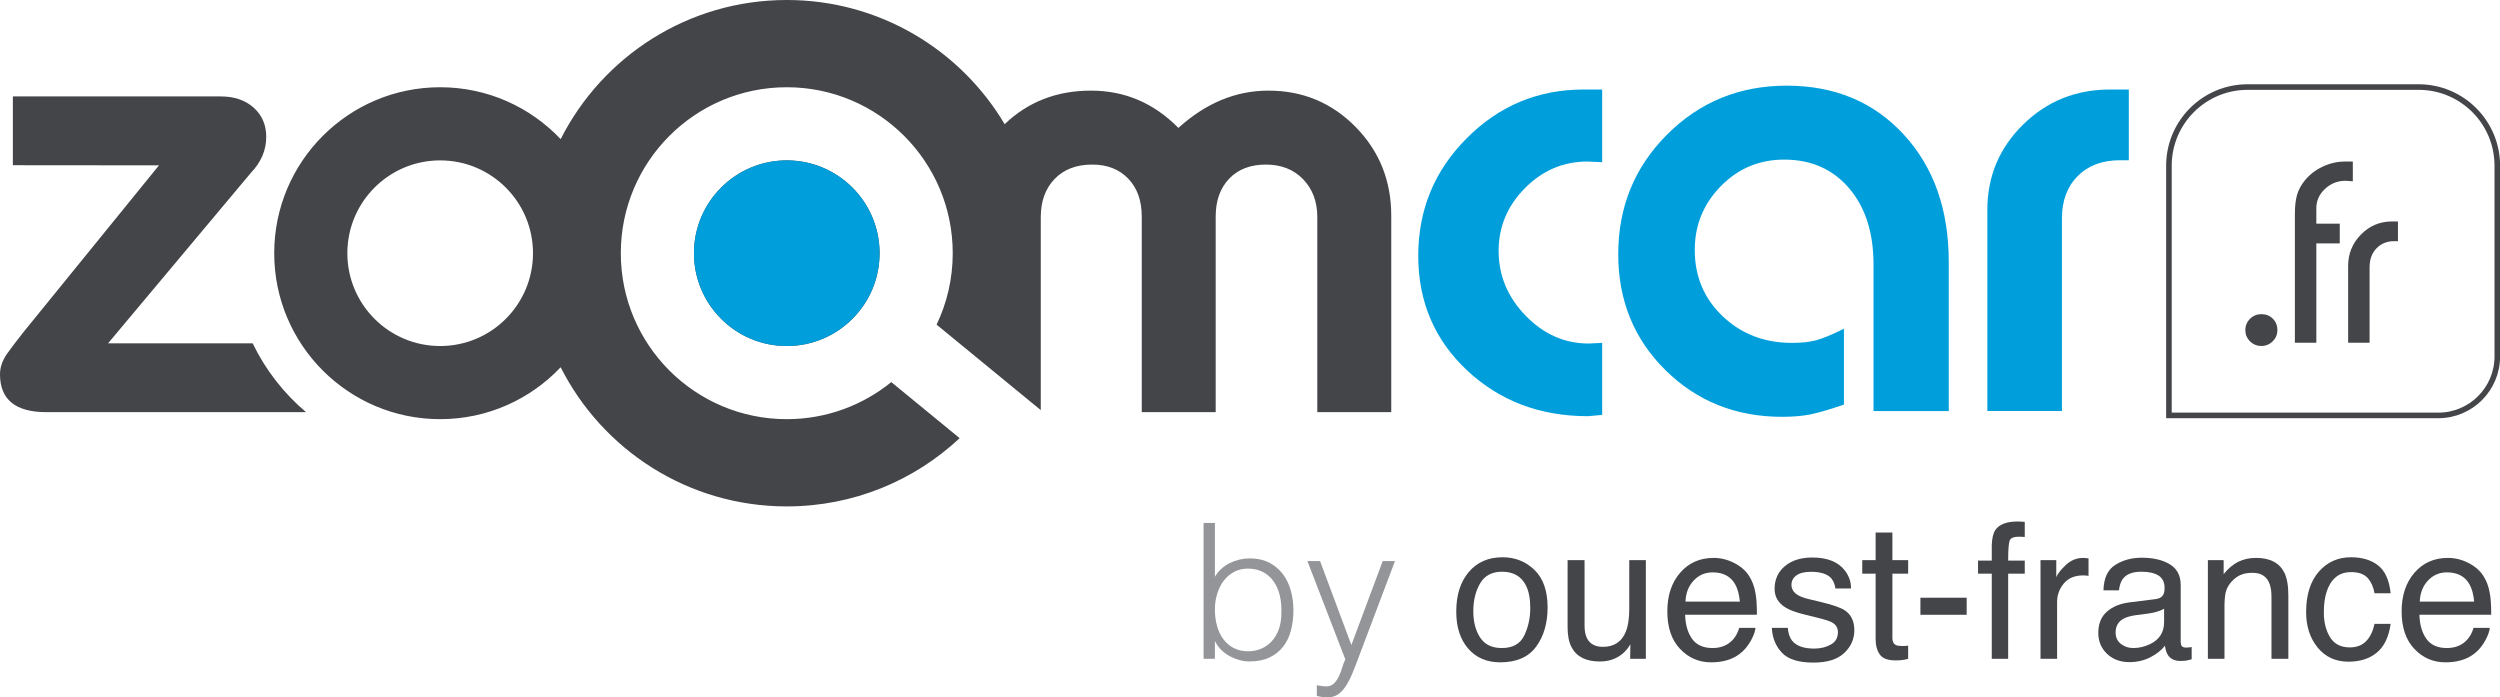 <?xml version="1.0" encoding="utf-8"?>
<!-- Generator: Adobe Illustrator 16.0.0, SVG Export Plug-In . SVG Version: 6.00 Build 0)  -->
<!DOCTYPE svg PUBLIC "-//W3C//DTD SVG 1.1//EN" "http://www.w3.org/Graphics/SVG/1.1/DTD/svg11.dtd">
<svg version="1.1" id="Calque_1" xmlns="http://www.w3.org/2000/svg" xmlns:xlink="http://www.w3.org/1999/xlink" x="0px" y="0px"
	 width="1271.459px" height="354.651px" viewBox="164.708 100.189 1271.459 354.651"
	 enable-background="new 164.708 100.189 1271.459 354.651" xml:space="preserve">
<path fill="#444548" d="M293.222,274.811h-73.566l72.602-86.668c5.236-5.447,7.85-11.554,7.85-18.315
	c0-6.101-2.127-11.062-6.378-14.88c-4.251-3.813-9.865-5.724-16.841-5.724H171.25v34.995l74.316,0.066l-69.059,84.987
	c-3.936,5.013-6.662,8.609-8.192,10.786c-2.404,3.486-3.607,6.976-3.607,10.463c0,12.855,7.85,19.282,23.549,19.282h132.104
	C309.028,300.229,299.729,288.32,293.222,274.811 M809.806,146.28c-16.572,0-31.835,6.326-45.786,18.969
	c-12.428-12.643-27.257-18.969-44.477-18.969c-17.404,0-32.021,5.7-43.879,17.066c-22.437-37.809-63.662-63.157-110.816-63.157
	c-50.253,0-93.777,28.788-114.996,70.769c-15.384-16.246-37.14-26.397-61.28-26.397c-46.616,0-84.404,37.789-84.404,84.405
	c0,46.615,37.788,84.404,84.404,84.404c24.141,0,45.896-10.149,61.28-26.397c21.219,41.981,64.743,70.771,114.996,70.771
	c33.998,0,64.91-13.184,87.925-34.707l-34.767-28.521c-14.514,11.784-33.008,18.855-53.158,18.855
	c-46.615,0-84.405-37.789-84.405-84.404c0-46.616,37.79-84.405,84.405-84.405c46.616,0,84.404,37.789,84.404,84.405
	c0,13.01-2.948,25.329-8.205,36.334l52.983,43.467V210.57c0-8.023,2.341-14.476,7.032-19.357c4.685-4.881,11.063-7.322,19.133-7.322
	c7.631,0,13.736,2.386,18.314,7.159c4.578,4.773,6.869,11.171,6.869,19.193v99.559h37.609v-99.559c0-8.022,2.288-14.42,6.866-19.193
	c4.579-4.773,10.795-7.159,18.644-7.159c7.85,0,14.172,2.499,18.972,7.486c4.791,4.987,7.192,11.385,7.192,19.193v99.232h37.611
	v-99.875c0-17.839-6.051-32.91-18.152-45.205C842.021,152.427,827.247,146.28,809.806,146.28 M388.572,276.17
	c-26.071,0-47.205-21.135-47.205-47.204c0-26.07,21.135-47.205,47.205-47.205s47.204,21.135,47.204,47.205
	C435.775,255.035,414.642,276.17,388.572,276.17 M517.644,228.966c0,26.069,21.134,47.204,47.204,47.204
	s47.205-21.135,47.205-47.204c0-26.07-21.135-47.205-47.205-47.205C538.777,181.761,517.644,202.896,517.644,228.966"/>
<path fill="none" stroke="#444548" stroke-width="2.835" stroke-miterlimit="10" d="M1394.791,144.466h-87
	c-22.092,0-40,17.909-40,40v127h137c16.567,0,30-13.433,30-30v-97C1434.791,162.375,1416.883,144.466,1394.791,144.466z"/>
<path fill="#444548" d="M1306.647,268.052c0-2.239,0.794-4.147,2.383-5.723c1.587-1.575,3.512-2.365,5.768-2.365
	c2.34,0,4.282,0.769,5.83,2.302c1.547,1.536,2.319,3.464,2.319,5.786c0,2.241-0.795,4.149-2.382,5.723
	c-1.589,1.574-3.511,2.363-5.77,2.363c-2.256,0-4.18-0.789-5.767-2.363C1307.441,272.201,1306.647,270.293,1306.647,268.052"/>
<path fill="#444548" d="M1331.85,274.509v-65.45c0-4.012,0.376-7.292,1.128-9.842c0.753-2.549,2.048-4.953,3.888-7.21
	c2.338-2.925,5.349-5.267,9.027-7.022c3.677-1.755,7.479-2.633,11.41-2.633h4.012v10.031l-3.636-0.251
	c-4.098,0-7.607,1.379-10.532,4.138c-2.927,2.758-4.389,6.018-4.389,9.78v7.899h11.91v10.031h-11.91v50.529H1331.85z"/>
<path fill="#444548" d="M1358.933,274.509v-39.12c0-6.185,2.173-11.492,6.52-15.923c4.347-4.43,9.611-6.645,15.8-6.645h3.009v10.03
	h-2.006c-3.596,0-6.563,1.217-8.902,3.646c-2.341,2.429-3.511,5.613-3.511,9.55v38.462H1358.933z"/>
<defs>
	<filter id="Adobe_OpacityMaskFilter" filterUnits="userSpaceOnUse" x="164.709" y="100.189" width="1082.681" height="257.554">
		<feColorMatrix  type="matrix" values="1 0 0 0 0  0 1 0 0 0  0 0 1 0 0  0 0 0 1 0"/>
	</filter>
</defs>
<mask maskUnits="userSpaceOnUse" x="164.709" y="100.189" width="1082.681" height="257.554" id="SVGID_1_">
	<g filter="url(#Adobe_OpacityMaskFilter)">
		<rect x="164.709" y="100.189" width="1082.678" height="257.555"/>
		<g enable-background="new    ">
			<g>
				<g>
					<g>
						<defs>
							<rect id="SVGID_2_" x="164.709" y="100.189" width="1082.681" height="257.555"/>
						</defs>
						<clipPath id="SVGID_3_">
							<use xlink:href="#SVGID_2_"  overflow="visible"/>
						</clipPath>
					</g>
					<g>
						<defs>
							<rect id="SVGID_4_" x="164.709" y="100.189" width="1082.681" height="257.555"/>
						</defs>
						<defs>
							<rect id="SVGID_5_" x="-31.209" y="-344.533" width="1600" height="1400"/>
						</defs>
						<clipPath id="SVGID_6_">
							<use xlink:href="#SVGID_4_"  overflow="visible"/>
						</clipPath>
						<clipPath id="SVGID_7_" clip-path="url(#SVGID_6_)">
							<use xlink:href="#SVGID_5_"  overflow="visible"/>
						</clipPath>
						<g>
						</g>
					</g>
				</g>
			</g>
		</g>
	</g>
</mask>
<g mask="url(#SVGID_1_)">
	<g>
		<g>
			<defs>
				<rect id="SVGID_8_" x="164.709" y="100.189" width="1082.681" height="257.554"/>
			</defs>
			<clipPath id="SVGID_9_">
				<use xlink:href="#SVGID_8_"  overflow="visible"/>
			</clipPath>
		</g>
	</g>
</g>
<path fill="#009FDC" d="M910.698,170.457c-16.465,16.495-24.692,36.429-24.692,59.804c0,23.372,8.284,42.816,24.858,58.326
	c16.564,15.515,37.063,23.269,61.482,23.269l7.195-0.654v-36.629l-6.868,0.326c-12.214,0-22.894-4.716-32.052-14.159
	c-9.157-9.446-13.735-20.421-13.735-32.94c0-12.295,4.467-22.945,13.409-31.949c8.938-9.004,19.51-13.506,31.725-13.506l7.521,0.327
	v-36.956h-9.483C946.945,145.714,927.159,153.962,910.698,170.457 M1073.4,143.752c-23.985,0-44.264,8.288-60.829,24.855
	c-16.572,16.572-24.855,36.848-24.855,60.832c0,23.546,8.012,43.225,24.038,59.032c16.022,15.809,35.811,23.709,59.356,23.709
	c5.233,0,9.863-0.385,13.899-1.143c4.034-0.768,9.864-2.455,17.498-5.07v-38.591c-6.326,3.126-11.119,5.109-14.392,5.94
	c-3.269,0.84-7.307,1.254-12.1,1.254c-13.956,0-25.674-4.508-35.158-13.522c-9.483-9.015-14.225-20.262-14.225-33.737
	c0-12.602,4.414-23.41,13.243-32.423c8.83-9.016,19.567-13.527,32.214-13.527c13.738,0,24.744,4.855,33.033,14.554
	c8.284,9.703,12.428,22.622,12.428,38.755v74.564h38.264v-75.873c0-26.599-7.635-48.184-22.893-64.756
	C1117.661,152.04,1097.816,143.752,1073.4,143.752 M1237.902,145.714c-17.446,0-32.213,5.953-44.313,17.86
	c-12.104,11.906-18.152,26.383-18.152,43.42v102.24h37.939v-97.958c0-8.983,2.666-16.164,8.01-21.535
	c5.342-5.366,12.479-8.052,21.423-8.052h4.579v-35.976H1237.902z"/>
<path fill="#009FDC" d="M564.848,181.761c-26.07,0-47.204,21.135-47.204,47.205c0,26.069,21.134,47.204,47.204,47.204
	s47.205-21.135,47.205-47.204C612.053,202.896,590.916,181.761,564.848,181.761"/>
<path fill="#939598" d="M782.588,435.255h-5.761v-69.12h5.761v27.36c1.854-3.072,4.398-5.392,7.632-6.96
	c3.23-1.567,6.606-2.354,10.128-2.354c3.773,0,7.056,0.721,9.84,2.16c2.783,1.44,5.088,3.36,6.912,5.76
	c1.823,2.4,3.183,5.201,4.079,8.4c0.896,3.201,1.345,6.528,1.345,9.984c0,3.646-0.417,7.072-1.248,10.271
	c-0.833,3.201-2.16,5.969-3.984,8.304c-1.823,2.338-4.145,4.178-6.96,5.521s-6.239,2.015-10.271,2.015
	c-1.602,0-3.233-0.224-4.896-0.671c-1.664-0.447-3.28-1.087-4.848-1.92c-1.569-0.831-3.009-1.872-4.32-3.121
	c-1.313-1.248-2.385-2.703-3.216-4.367h-0.191L782.588,435.255L782.588,435.255z M782.588,410.2c0,3.009,0.366,5.808,1.104,8.397
	c0.735,2.594,1.807,4.833,3.216,6.723c1.407,1.888,3.168,3.376,5.28,4.464c2.112,1.089,4.512,1.632,7.2,1.632
	c2.432,0,4.67-0.433,6.72-1.296c2.047-0.864,3.84-2.127,5.376-3.792c1.536-1.664,2.735-3.696,3.601-6.098
	c0.863-2.398,1.297-5.166,1.297-8.303c0.127-3.136-0.131-6.063-0.77-8.785c-0.641-2.719-1.665-5.103-3.072-7.15
	c-1.408-2.049-3.216-3.663-5.424-4.85c-2.208-1.184-4.785-1.774-7.728-1.774c-2.625,0-4.978,0.562-7.057,1.68
	c-2.081,1.12-3.84,2.625-5.279,4.513c-1.44,1.889-2.544,4.097-3.313,6.623C782.972,404.712,782.588,407.384,782.588,410.2"/>
<path fill="#939598" d="M834.428,448.696c0.768,0.127,1.551,0.255,2.352,0.384c0.799,0.127,1.615,0.191,2.448,0.191
	c1.598,0,2.911-0.513,3.936-1.532c1.023-1.024,1.872-2.255,2.544-3.692c0.674-1.438,1.231-2.938,1.682-4.504
	c0.445-1.567,0.96-2.893,1.536-3.979l-19.297-50.037h6.433l15.935,42.721l15.938-42.721h6.24l-18.528,49.057
	c-1.153,3.134-2.256,5.952-3.313,8.448c-1.056,2.496-2.176,4.623-3.358,6.384c-1.188,1.759-2.496,3.104-3.938,4.032
	c-1.438,0.927-3.151,1.392-5.136,1.392c-1.023,0-2.001-0.063-2.928-0.191c-0.93-0.129-1.776-0.288-2.544-0.479L834.428,448.696
	L834.428,448.696z"/>
<path fill="#444548" d="M945.134,390.063c4.438,4.31,6.655,10.646,6.655,19.015c0,8.087-1.955,14.769-5.864,20.046
	c-3.91,5.275-9.978,7.914-18.199,7.914c-6.858,0-12.304-2.334-16.338-7.001c-4.034-4.668-6.052-10.937-6.052-18.806
	c0-8.43,2.125-15.143,6.378-20.139c4.25-4.994,9.961-7.492,17.129-7.492C935.266,383.6,940.696,385.753,945.134,390.063
	 M939.895,423.427c2.056-4.229,3.083-8.935,3.083-14.114c0-4.683-0.742-8.49-2.226-11.424c-2.349-4.619-6.396-6.931-12.145-6.931
	c-5.099,0-8.807,1.967-11.123,5.899c-2.318,3.934-3.477,8.677-3.477,14.231c0,5.338,1.156,9.785,3.477,13.344
	c2.316,3.558,5.994,5.337,11.031,5.337C934.047,429.771,937.84,427.656,939.895,423.427"/>
<path fill="#444548" d="M970.587,385.052v33.328c0,2.563,0.396,4.656,1.187,6.281c1.461,3,4.186,4.5,8.173,4.5
	c5.722,0,9.616-2.625,11.687-7.875c1.126-2.813,1.688-6.673,1.688-11.578v-24.656h8.438v50.203h-7.97l0.095-7.406
	c-1.074,1.906-2.409,3.517-4.004,4.828c-3.158,2.625-6.99,3.938-11.498,3.938c-7.022,0-11.807-2.392-14.351-7.172
	c-1.382-2.563-2.069-5.984-2.069-10.267v-34.125H970.587z"/>
<path fill="#444548" d="M1046.55,386.436c3.321,1.672,5.854,3.836,7.594,6.491c1.677,2.53,2.795,5.484,3.354,8.859
	c0.496,2.313,0.745,6,0.745,11.063h-36.516c0.155,5.106,1.35,9.205,3.582,12.291c2.232,3.087,5.688,4.631,10.37,4.631
	c4.371,0,7.859-1.461,10.466-4.38c1.457-1.694,2.489-3.656,3.098-5.887h8.298c-0.22,1.845-0.946,3.898-2.181,6.163
	c-1.233,2.267-2.61,4.118-4.131,5.556c-2.544,2.5-5.691,4.188-9.443,5.063c-2.017,0.5-4.296,0.75-6.839,0.75
	c-6.211,0-11.476-2.273-15.792-6.82c-4.315-4.548-6.475-10.914-6.475-19.102c0-8.063,2.174-14.609,6.521-19.641
	s10.031-7.548,17.052-7.548C1039.793,383.927,1043.226,384.764,1046.55,386.436 M1049.571,406.146
	c-0.342-3.656-1.132-6.578-2.371-8.767c-2.293-4.063-6.119-6.094-11.48-6.094c-3.841,0-7.063,1.397-9.668,4.194
	c-2.604,2.797-3.981,6.353-4.136,10.664h27.655V406.146z"/>
<path fill="#444548" d="M1073.946,419.505c0.255,2.813,0.973,4.969,2.152,6.469c2.169,2.72,5.933,4.078,11.291,4.078
	c3.188,0,5.995-0.68,8.42-2.039s3.637-3.461,3.637-6.305c0-2.156-0.969-3.797-2.906-4.922c-1.239-0.688-3.684-1.484-7.336-2.392
	l-6.813-1.688c-4.352-1.063-7.559-2.25-9.622-3.563c-3.685-2.281-5.526-5.438-5.526-9.47c0-4.75,1.733-8.594,5.201-11.53
	c3.469-2.938,8.131-4.406,13.99-4.406c7.664,0,13.189,2.219,16.577,6.656c2.123,2.813,3.153,5.844,3.091,9.094h-7.97
	c-0.159-1.896-0.848-3.62-2.063-5.176c-1.982-2.205-5.423-3.31-10.315-3.31c-3.264,0-5.734,0.606-7.414,1.821
	c-1.679,1.215-2.52,2.818-2.52,4.811c0,2.18,1.104,3.924,3.312,5.231c1.272,0.778,3.15,1.465,5.635,2.059l5.684,1.359
	c6.178,1.469,10.316,2.891,12.418,4.266c3.281,2.156,4.922,5.548,4.922,10.173c0,4.468-1.717,8.327-5.148,11.577
	s-8.661,4.875-15.686,4.875c-7.563,0-12.917-1.694-16.063-5.086c-3.148-3.391-4.834-7.586-5.056-12.586h8.109V419.505z"/>
<path fill="#444548" d="M1118.617,371.037h8.531v14.016h8.016v6.891h-8.016v32.767c0,1.75,0.594,2.922,1.782,3.516
	c0.655,0.345,1.75,0.517,3.28,0.517c0.405,0,0.845-0.01,1.313-0.031c0.469-0.02,1.016-0.072,1.641-0.156v6.703
	c-0.969,0.281-1.977,0.484-3.023,0.609c-1.046,0.125-2.179,0.188-3.397,0.188c-3.938,0-6.608-1.008-8.017-3.022
	c-1.405-2.017-2.108-4.634-2.108-7.853v-33.234h-6.797v-6.891h6.797L1118.617,371.037L1118.617,371.037z"/>
<rect x="1141.399" y="404.177" fill="#444548" width="23.53" height="8.673"/>
<path fill="#444548" d="M1179.509,369.725c1.969-2.875,5.766-4.313,11.391-4.313c0.531,0,1.078,0.016,1.642,0.047
	c0.563,0.031,1.201,0.078,1.922,0.142v7.688c-0.886-0.063-1.525-0.102-1.92-0.117c-0.396-0.016-0.768-0.023-1.113-0.023
	c-2.592,0-4.142,0.664-4.647,1.992c-0.504,1.328-0.757,4.711-0.757,10.148h8.438v6.656h-8.438v43.313h-8.344v-43.313h-6.985v-6.656
	h6.985v-7.876C1177.806,373.911,1178.414,371.35,1179.509,369.725"/>
<path fill="#444548" d="M1202.478,385.052h8.016v8.673c0.656-1.688,2.267-3.742,4.828-6.164c2.563-2.422,5.516-3.634,8.859-3.634
	c0.155,0,0.422,0.017,0.797,0.048c0.375,0.03,1.016,0.094,1.922,0.188v8.906c-0.5-0.094-0.961-0.156-1.383-0.188
	s-0.883-0.047-1.383-0.047c-4.25,0-7.517,1.366-9.798,4.103c-2.28,2.733-3.421,5.883-3.421,9.444v28.875h-8.438V385.052
	L1202.478,385.052z"/>
<path fill="#444548" d="M1261.118,404.873c1.938-0.248,3.234-1.061,3.892-2.434c0.374-0.752,0.562-1.836,0.562-3.248
	c0-2.885-1.021-4.979-3.063-6.279s-4.966-1.953-8.771-1.953c-4.396,0-7.517,1.193-9.355,3.58c-1.029,1.318-1.699,3.283-2.012,5.889
	h-7.875c0.155-6.205,2.16-10.521,6.016-12.951c3.854-2.428,8.325-3.643,13.414-3.643c5.897,0,10.689,1.125,14.374,3.375
	c3.65,2.25,5.478,5.75,5.478,10.501v28.923c0,0.875,0.181,1.578,0.539,2.109c0.359,0.527,1.117,0.795,2.272,0.795
	c0.375,0,0.798-0.023,1.267-0.07s0.969-0.116,1.5-0.21v6.233c-1.313,0.375-2.313,0.608-3,0.702
	c-0.688,0.095-1.625,0.142-2.813,0.142c-2.905,0-5.016-1.031-6.328-3.093c-0.688-1.095-1.172-2.642-1.452-4.641
	c-1.72,2.25-4.188,4.202-7.406,5.858c-3.219,1.655-6.767,2.482-10.642,2.482c-4.655,0-8.461-1.412-11.413-4.236
	c-2.953-2.824-4.431-6.358-4.431-10.604c0-4.649,1.453-8.255,4.359-10.813s6.719-4.137,11.438-4.729L1261.118,404.873z
	 M1243.353,427.667c1.781,1.403,3.891,2.104,6.328,2.104c2.969,0,5.844-0.687,8.625-2.059c4.688-2.278,7.03-6.006,7.03-11.186
	v-6.786c-1.028,0.657-2.354,1.206-3.977,1.646c-1.621,0.439-3.212,0.752-4.771,0.939l-5.101,0.654
	c-3.056,0.405-5.354,1.045-6.895,1.918c-2.609,1.467-3.914,3.806-3.914,7.017C1240.681,424.346,1241.571,426.263,1243.353,427.667"
	/>
<path fill="#444548" d="M1287.603,385.052h8.016v7.125c2.375-2.938,4.892-5.047,7.548-6.327c2.655-1.281,5.608-1.923,8.858-1.923
	c7.125,0,11.938,2.484,14.438,7.453c1.375,2.72,2.063,6.609,2.063,11.672v32.203h-8.578v-31.642c0-3.063-0.453-5.53-1.359-7.405
	c-1.5-3.125-4.219-4.688-8.155-4.688c-2,0-3.643,0.203-4.922,0.609c-2.313,0.688-4.344,2.063-6.094,4.125
	c-1.406,1.656-2.32,3.367-2.742,5.133c-0.424,1.766-0.633,4.289-0.633,7.57v26.297h-8.438L1287.603,385.052L1287.603,385.052z"/>
<path fill="#444548" d="M1374.156,387.725c3.547,2.75,5.681,7.483,6.397,14.202h-8.202c-0.5-3.094-1.641-5.663-3.423-7.711
	c-1.78-2.047-4.641-3.069-8.577-3.069c-5.375,0-9.219,2.621-11.531,7.864c-1.5,3.401-2.25,7.601-2.25,12.595
	c0,5.024,1.063,9.254,3.188,12.688c2.125,3.433,5.469,5.149,10.03,5.149c3.5,0,6.273-1.065,8.32-3.198
	c2.047-2.132,3.461-5.051,4.242-8.756h8.202c-0.938,6.656-3.28,11.523-7.03,14.603s-8.547,4.617-14.391,4.617
	c-6.563,0-11.798-2.398-15.704-7.195c-3.905-4.797-5.858-10.788-5.858-17.978c0-8.813,2.141-15.672,6.422-20.577
	c4.281-4.906,9.734-7.358,16.359-7.358C1366.009,383.6,1370.61,384.975,1374.156,387.725"/>
<path fill="#444548" d="M1420.003,386.436c3.321,1.672,5.854,3.836,7.594,6.491c1.677,2.53,2.795,5.484,3.354,8.859
	c0.497,2.313,0.746,6,0.746,11.063h-36.516c0.155,5.106,1.35,9.205,3.582,12.291c2.231,3.087,5.688,4.631,10.37,4.631
	c4.371,0,7.859-1.461,10.466-4.38c1.457-1.694,2.489-3.656,3.098-5.887h8.297c-0.219,1.845-0.945,3.898-2.18,6.163
	c-1.234,2.267-2.611,4.118-4.131,5.556c-2.544,2.5-5.691,4.188-9.443,5.063c-2.017,0.5-4.296,0.75-6.839,0.75
	c-6.211,0-11.477-2.273-15.792-6.82c-4.315-4.548-6.476-10.914-6.476-19.102c0-8.063,2.175-14.609,6.522-19.641
	s10.031-7.548,17.052-7.548C1413.246,383.927,1416.679,384.764,1420.003,386.436 M1423.024,406.146
	c-0.342-3.656-1.132-6.578-2.371-8.767c-2.293-4.063-6.12-6.094-11.48-6.094c-3.841,0-7.063,1.397-9.668,4.194
	c-2.604,2.797-3.981,6.353-4.137,10.664h27.656V406.146z"/>
</svg>
